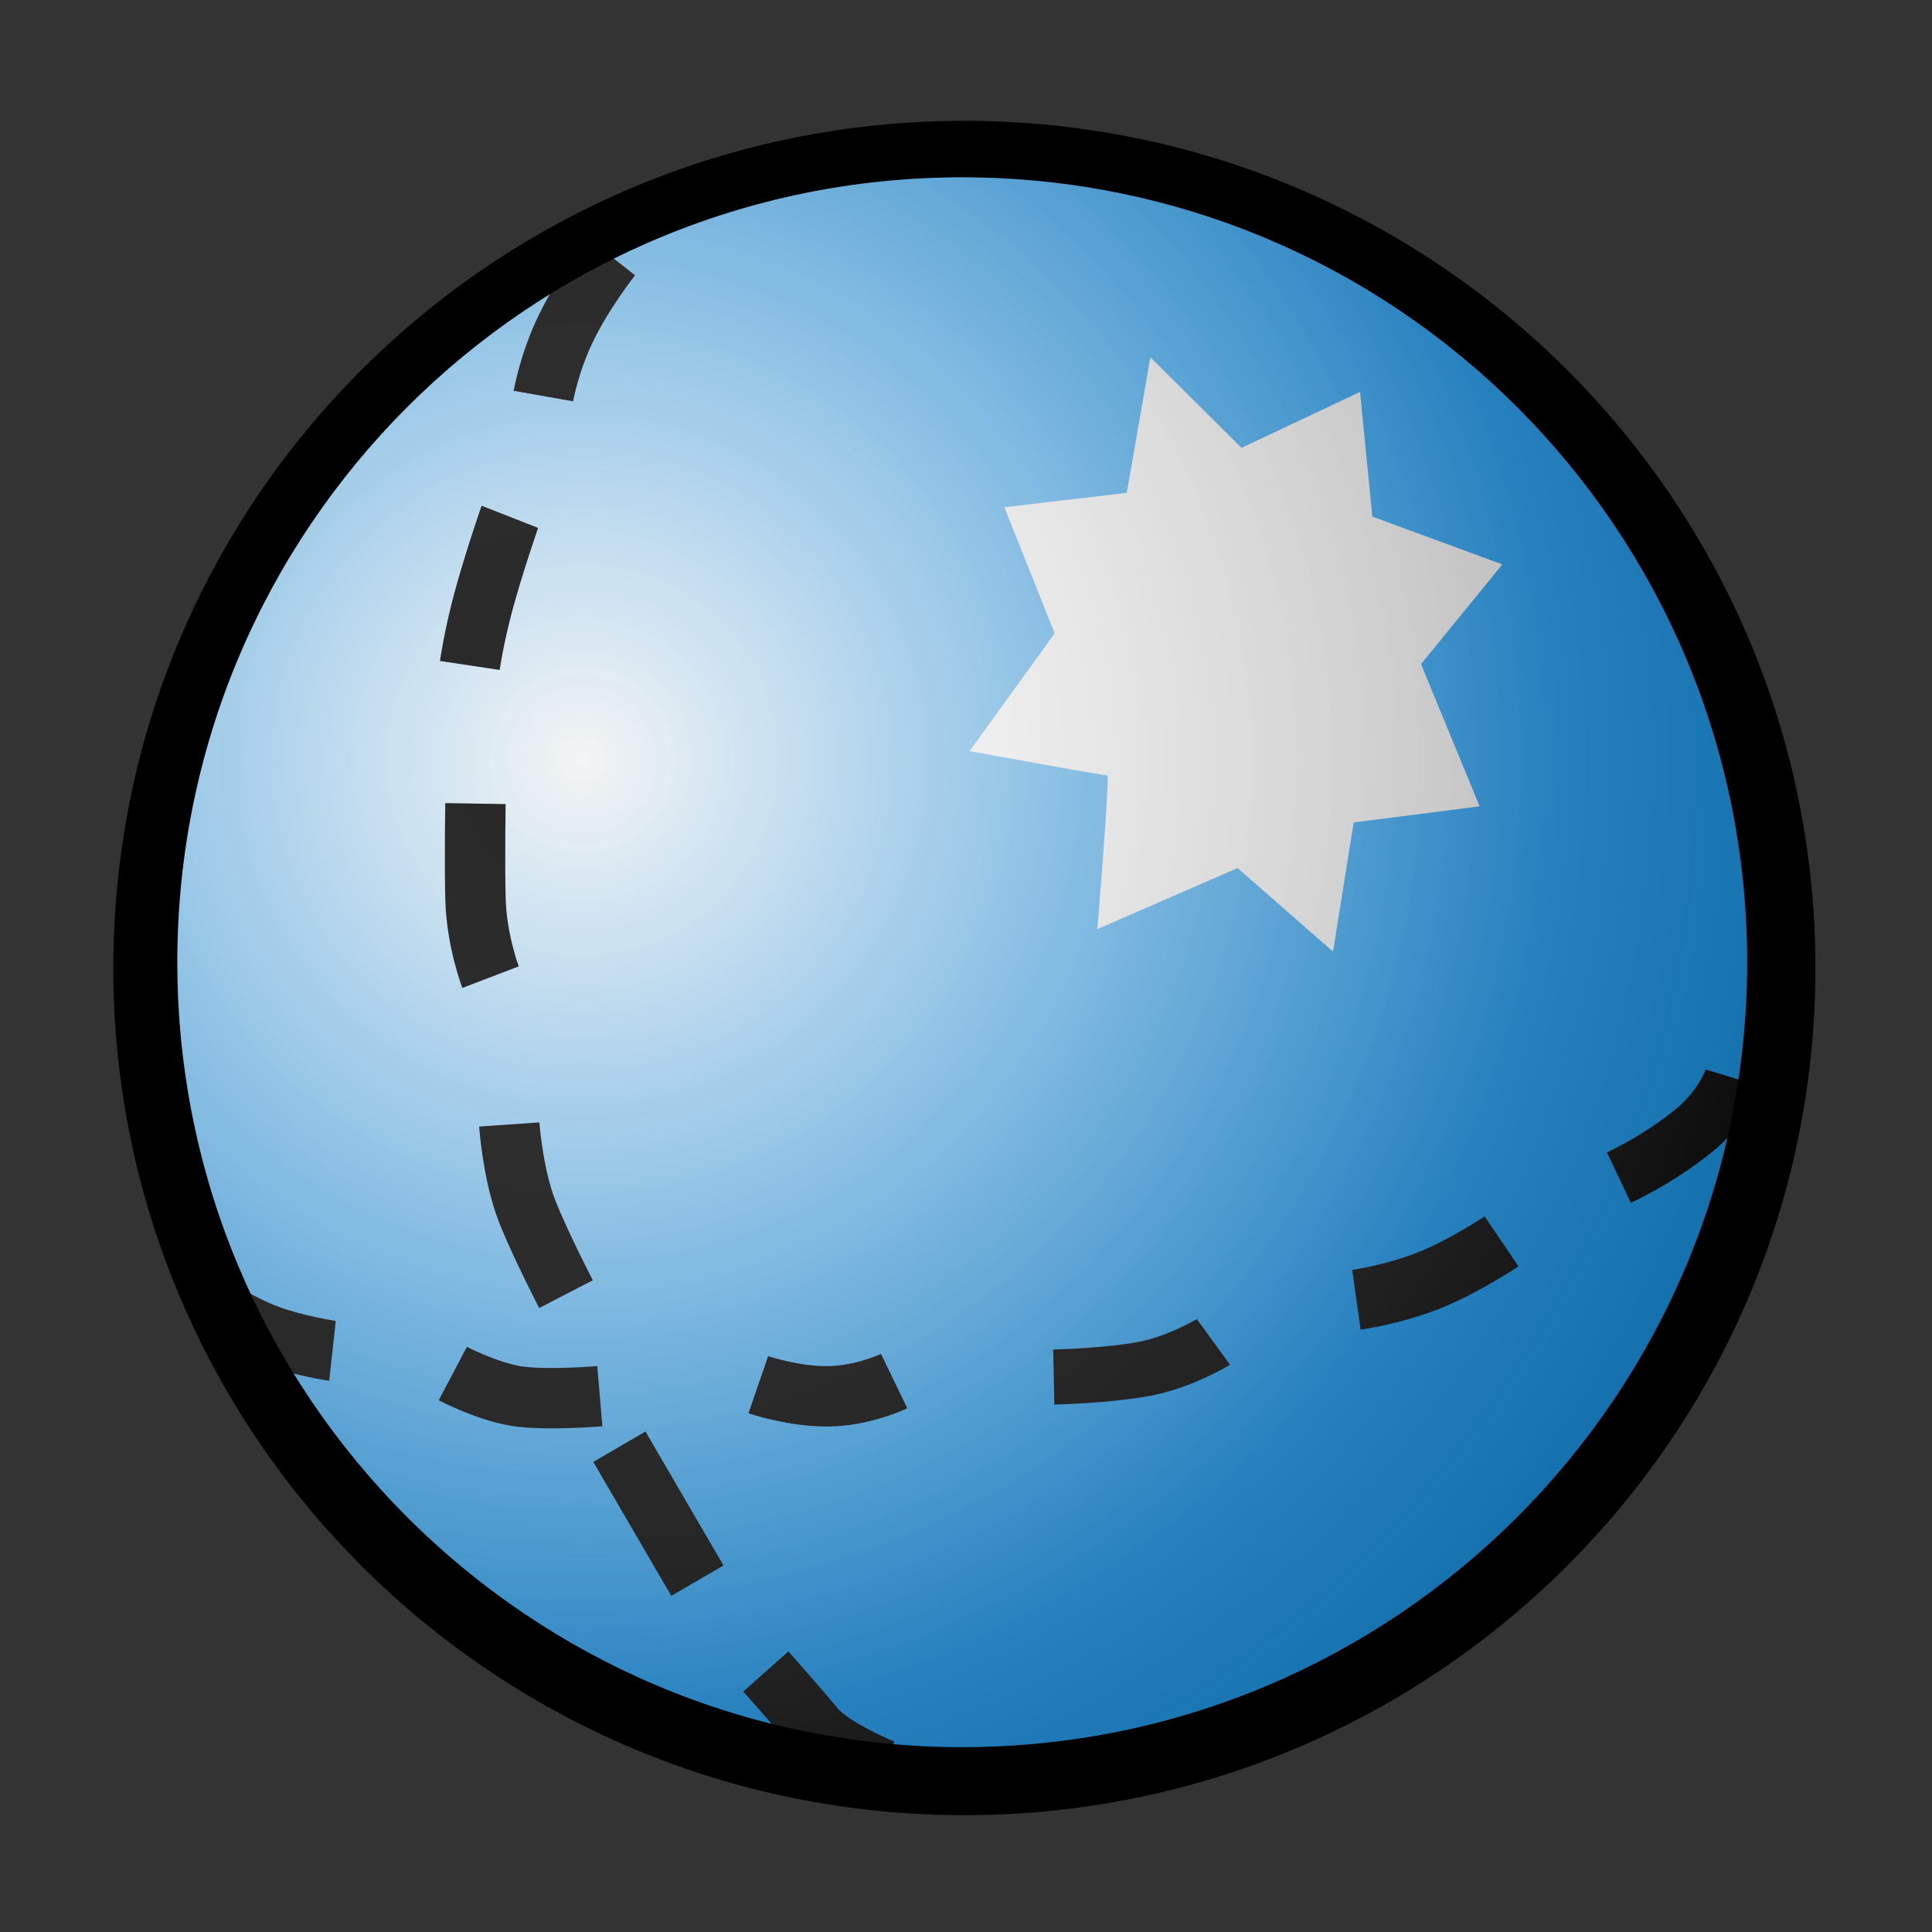 <?xml version="1.0" encoding="UTF-8" standalone="yes"?>
<svg version="1.1" width="64" height="64" color-interpolation="linearRGB"
     xmlns:svg="http://www.w3.org/2000/svg" xmlns="http://www.w3.org/2000/svg">
 <rect width="100%" height="100%" fill="#333333" stroke="none"/>
 <g>
  <path style="fill:#000000"
        d="M32 16C23.16 16 16 23.16 16 32C16 40.83 23.16 48 32 48C40.83 48 48 40.83 48 32C48 23.16 40.83 16 32 16z"
        transform="matrix(1.762,0,0,1.754,-24.438,-24.062)"
  />
  <radialGradient id="gradient0" gradientUnits="userSpaceOnUse" cx="0" cy="0" r="64" gradientTransform="matrix(0.459,0,0,0.459,24.25,27.875)">
   <stop offset="0" stop-color="#f2f2f2"/>
   <stop offset="0.673" stop-color="#0d9cfe"/>
  </radialGradient>
  <path style="fill:url(#gradient0)"
        d="M32 16C23.16 16 16 23.16 16 32C16 40.83 23.16 48 32 48C40.83 48 48 40.83 48 32C48 23.16 40.83 16 32 16z"
        transform="matrix(1.625,0,0,1.625,-20.125,-20.125)"
  />
  <path style="fill:#ffffff"
        d="M35.91 15.89L39.94 16.14L41.51 12.29L43.91 15.45L48.07 14.46L47.72 18.19L51.63 20.31L48.41 22.79L49.45 27.29L45.29 27.07L43.85 30.75L41.27 27.77L36.38 28.79C36.38 28.79 37.71 24.34 37.62 24.33C37.53 24.33 33.32 22.86 33.32 22.86L36.77 19.87L35.9 15.88L35.91 15.89z"
        transform="matrix(0.992,-0.186,0.202,1.09,-5.553,6.162)"
  />
  <path style="fill:none; stroke:#000000; stroke-width:2"
        d="M56.62 38.37C56.62 38.37 56.14 39.31 55 40C53.55 40.86 52.12 41.25 52.12 41.25"
        transform="matrix(0.939,-0.154,0.154,0.907,-1.666,9.622)"
  />
  <path style="fill:none; stroke:#000000; stroke-width:2"
        d="M48.5 43C48.5 43 47.25 43.65 46 44C44.75 44.34 43.5 44.37 43.5 44.37"
        transform="matrix(0.993,-0.115,0.115,0.993,-3.365,4)"
  />
  <path style="fill:none; stroke:#000000; stroke-width:2"
        d="M38 45.12C38 45.12 36.82 45.75 35.62 45.87C34.38 46 32.62 45.87 32.62 45.87"
        transform="matrix(0.996,-0.09,0.092,0.907,-1.802,6.949)"
  />
  <path style="fill:none; stroke:#000000; stroke-width:2"
        d="M28.62 46C28.62 46 27.71 46.44 26.62 46.5C25.4 46.56 24.12 46.12 24.12 46.12"
        transform="matrix(1,0,0,1,1,-0.25)"
  />
  <path style="fill:none; stroke:#000000; stroke-width:2"
        d="M18.12 46.25C18.12 46.25 16.37 46.4 15.37 46.25C14.37 46.09 13.25 45.5 13.25 45.5"
        transform="matrix(1,0,0,1,1.75,0)"
  />
  <path style="fill:none; stroke:#000000; stroke-width:2"
        d="M11 44.75C11 44.75 9.68 44.58 8.62 44.25C7.49 43.89 6.62 43.37 6.62 43.37"
        transform="matrix(0.85,0,0,1,1.664,0)"
  />
  <path style="fill:none; stroke:#000000; stroke-width:2"
        d="M20.25 8.5C20.25 8.5 19.32 9.68 18.75 10.87C18.2 11.99 18 13.12 18 13.12"
  />
  <path style="fill:none; stroke:#000000; stroke-width:2"
        d="M16.12 18.25C16.12 18.25 15.93 19.71 15.86 20.98C15.8 22.14 15.87 23 15.87 23"
        transform="matrix(0.974,0.234,-0.228,1.049,5.35,-5.796)"
  />
  <path style="fill:none; stroke:#000000; stroke-width:2"
        d="M16 28.62C16 28.62 15.97 30.52 16 31.75C16.03 33.14 16.5 34.37 16.5 34.37"
        transform="matrix(1,0,0,1,-0.25,-2)"
  />
  <path style="fill:none; stroke:#000000; stroke-width:2"
        d="M17.37 38.75C17.37 38.75 17.47 40.19 17.87 41.37C18.21 42.36 19.25 44.37 19.25 44.37"
        transform="matrix(1,0,0,1,-0.5,-1.5)"
  />
  <path style="fill:none; stroke:#000000; stroke-width:2"
        d="M20.37 48L23.25 52.25"
        transform="matrix(0.998,0.068,-0.068,0.998,3.452,-1.365)"
  />
  <path style="fill:none; stroke:#000000; stroke-width:2"
        d="M25.37 55.37C25.37 55.37 26.33 56.45 27 57.25C27.58 57.94 29.25 58.62 29.25 58.62"
  />
  <radialGradient id="gradient1" gradientUnits="userSpaceOnUse" cx="0" cy="0" r="64" gradientTransform="matrix(0.459,0,0,0.459,24.25,27.875)">
   <stop offset="0" stop-color="#ffffff" stop-opacity="0.149"/>
   <stop offset="0.666" stop-color="#555555" stop-opacity="0.372"/>
   <stop offset="0.973" stop-color="#010101" stop-opacity="0.357"/>
  </radialGradient>
  <path style="fill:url(#gradient1)"
        d="M32 16C23.16 16 16 23.16 16 32C16 40.83 23.16 48 32 48C40.83 48 48 40.83 48 32C48 23.16 40.83 16 32 16z"
        transform="matrix(1.625,0,0,1.625,-20.125,-20.125)"
  />
 </g>
</svg>
